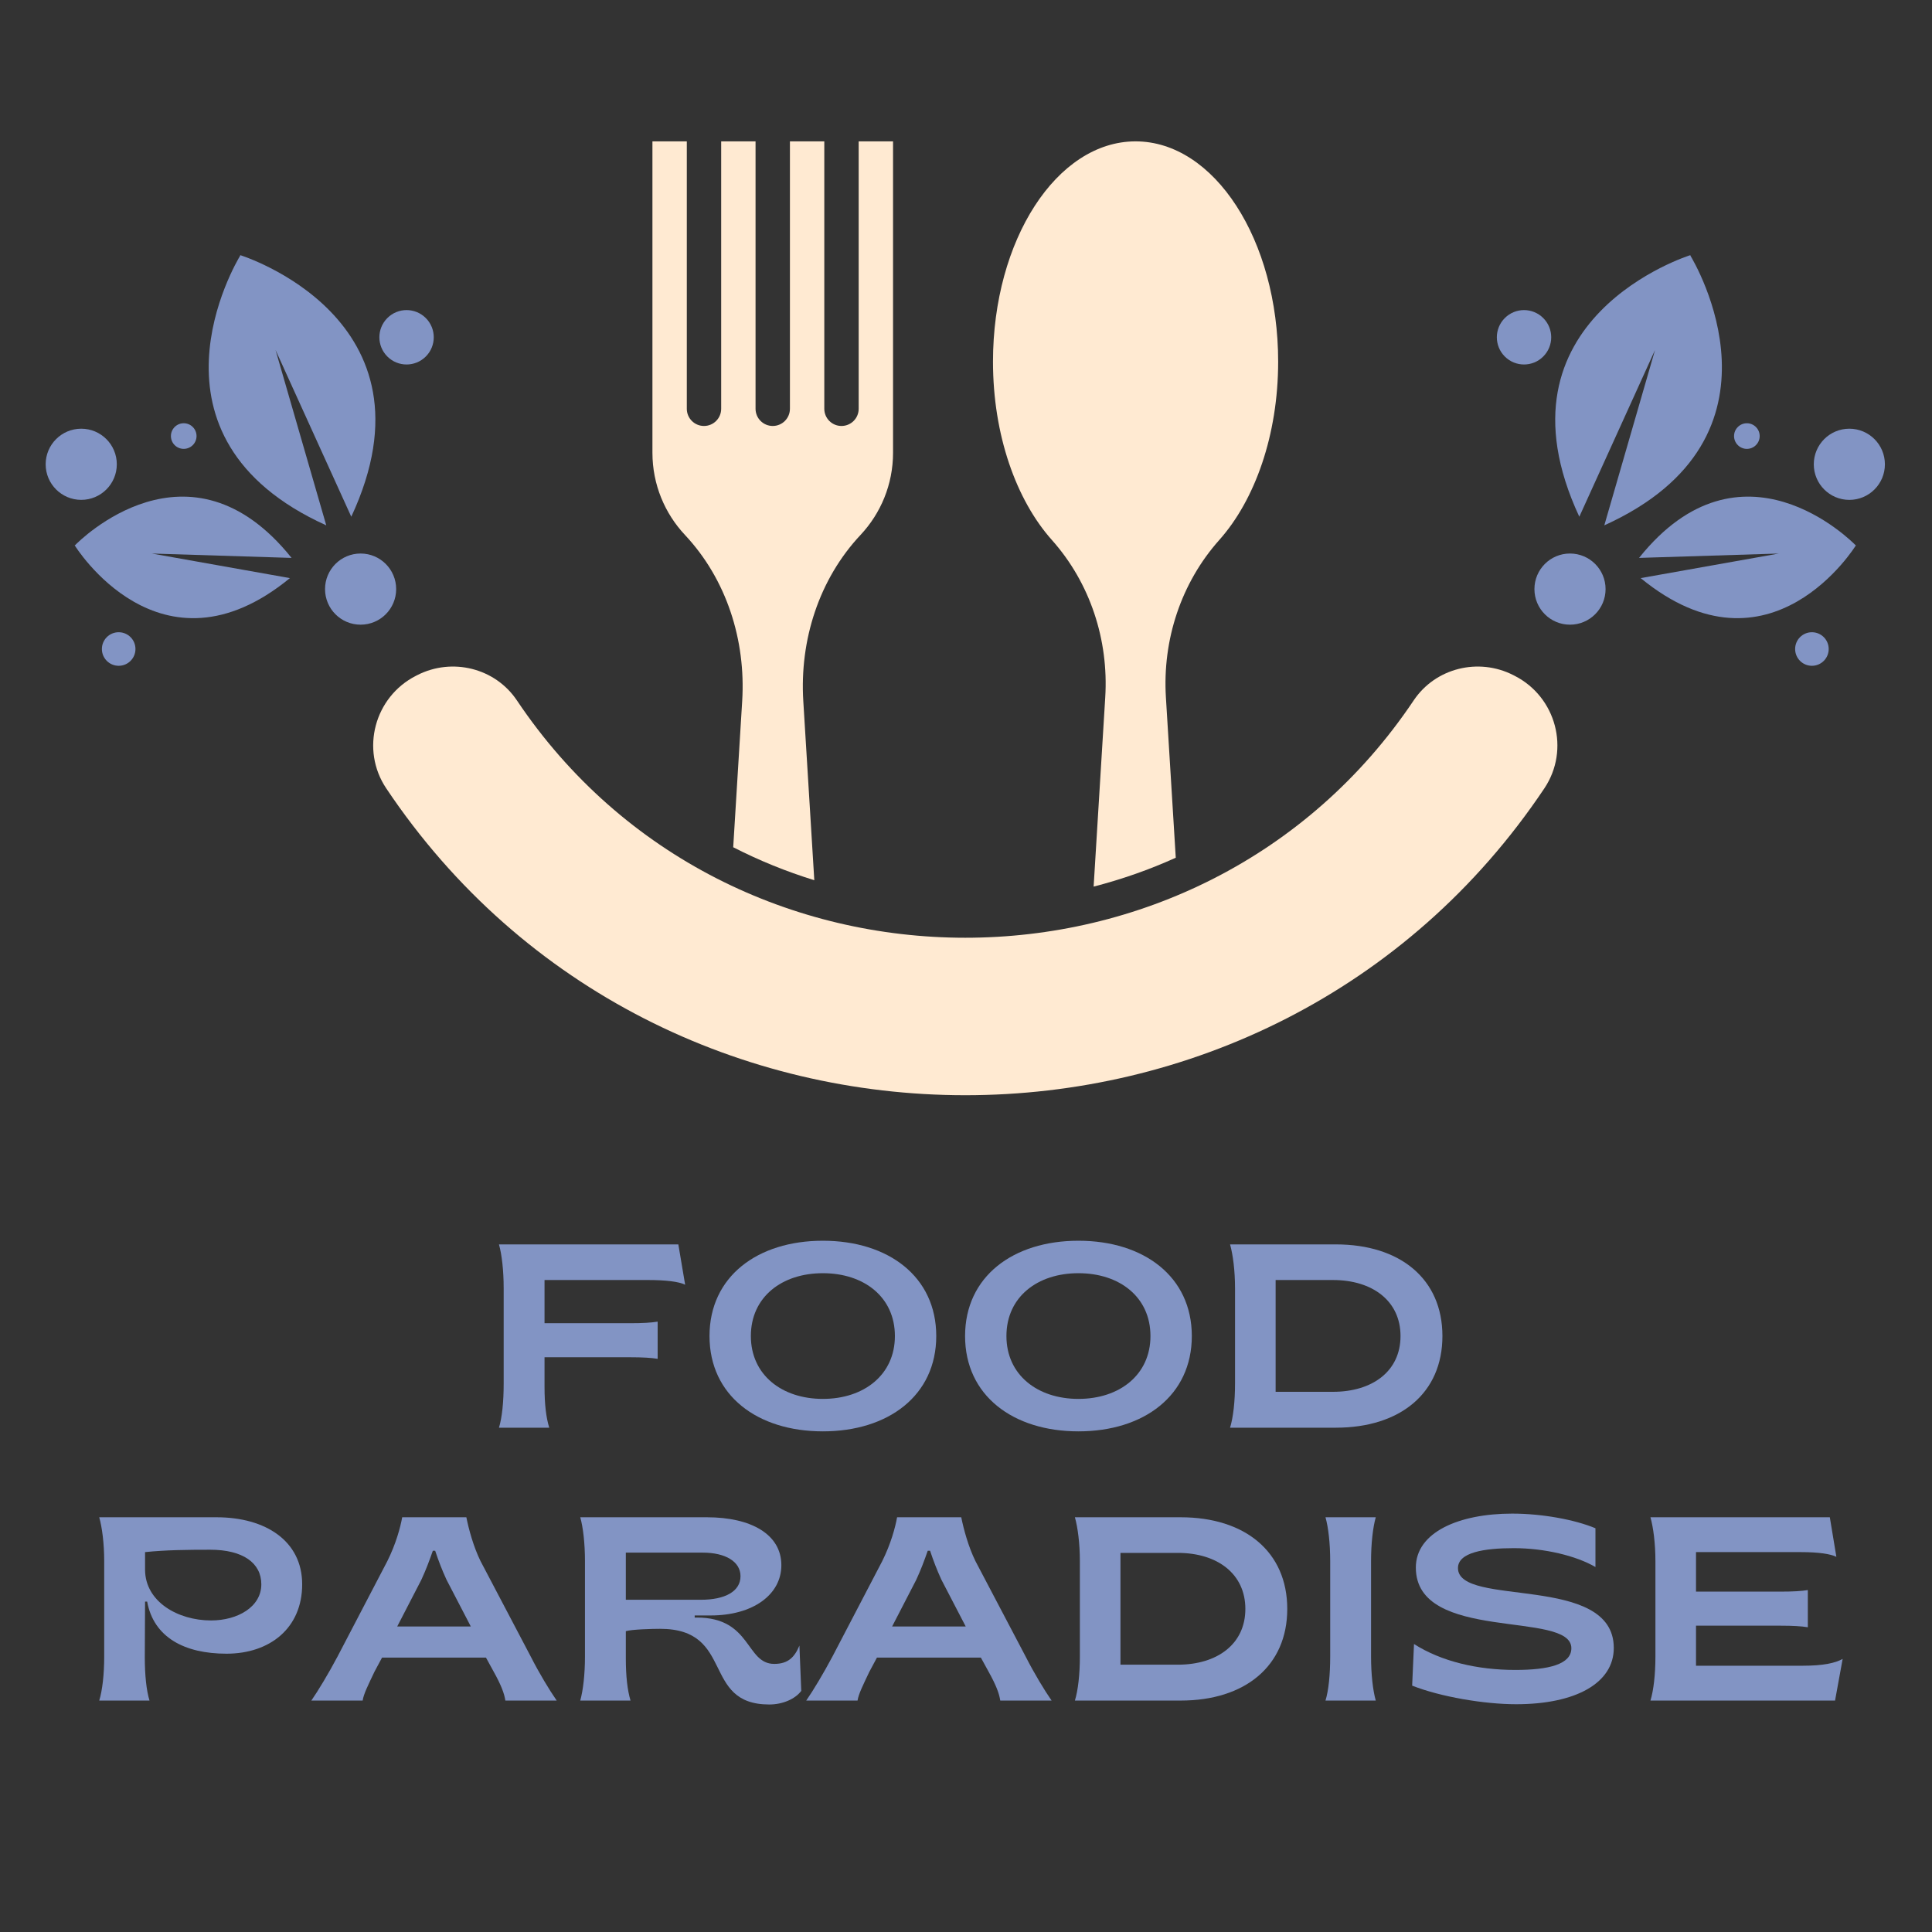 <svg xmlns="http://www.w3.org/2000/svg" xmlns:xlink="http://www.w3.org/1999/xlink" width="500" zoomAndPan="magnify" viewBox="0 0 375 375" height="500" preserveAspectRatio="xMidYMid meet" version="1.0"><rect x="0" y="0" width="375" height="375" fill="#333333" stroke="none"/><defs><g/><clipPath id="1624096f8f"><path d="M 8.875 83 L 23 83 L 23 98 L 8.875 98 Z M 8.875 83 " clip-rule="nonzero"/></clipPath><clipPath id="1984d3b25c"><path d="M 352 83 L 365.875 83 L 365.875 98 L 352 98 Z M 352 83 " clip-rule="nonzero"/></clipPath><clipPath id="f50f91789d"><path d="M 126 27.371 L 174 27.371 L 174 171 L 126 171 Z M 126 27.371 " clip-rule="nonzero"/></clipPath><clipPath id="a9cf9892ba"><path d="M 192 27.371 L 249 27.371 L 249 173 L 192 173 Z M 192 27.371 " clip-rule="nonzero"/></clipPath><clipPath id="41408ff52a"><path d="M 72 129 L 303 129 L 303 212.621 L 72 212.621 Z M 72 129 " clip-rule="nonzero"/></clipPath></defs><path fill="#8294c4" d="M 53.488 67.941 L 68.184 100.297 C 86.145 61.746 46.598 49.512 46.598 49.512 L 46.633 49.602 C 45.871 50.848 25.578 84.883 63.328 101.973 L 53.488 67.941 " fill-opacity="1" fill-rule="nonzero"/><path fill="#8294c4" d="M 29.469 107.441 L 56.273 112.211 C 31.07 132.871 14.48 105.824 14.48 105.824 L 14.555 105.836 C 15.332 105.035 36.742 83.496 56.594 108.289 L 29.469 107.441 " fill-opacity="1" fill-rule="nonzero"/><path fill="#8294c4" d="M 76.895 114.344 C 76.895 118.16 73.805 121.25 69.992 121.25 C 66.18 121.25 63.09 118.16 63.09 114.344 C 63.09 110.531 66.18 107.438 69.992 107.438 C 73.805 107.438 76.895 110.531 76.895 114.344 " fill-opacity="1" fill-rule="nonzero"/><g clip-path="url(#1624096f8f)"><path fill="#8294c4" d="M 15.77 97.023 C 11.957 97.023 8.863 93.93 8.863 90.117 C 8.863 86.305 11.957 83.211 15.77 83.211 C 19.582 83.211 22.672 86.305 22.672 90.117 C 22.672 93.93 19.582 97.023 15.77 97.023 " fill-opacity="1" fill-rule="nonzero"/></g><path fill="#8294c4" d="M 82.648 61.734 C 84.707 63.793 84.707 67.141 82.648 69.199 C 80.586 71.262 77.242 71.262 75.184 69.199 C 73.121 67.141 73.121 63.793 75.184 61.734 C 77.242 59.672 80.586 59.672 82.648 61.734 " fill-opacity="1" fill-rule="nonzero"/><path fill="#8294c4" d="M 37.418 82.879 C 38.391 83.852 38.391 85.426 37.418 86.398 C 36.445 87.367 34.871 87.367 33.902 86.398 C 32.934 85.426 32.934 83.852 33.902 82.879 C 34.871 81.91 36.445 81.91 37.418 82.879 " fill-opacity="1" fill-rule="nonzero"/><path fill="#8294c4" d="M 23.035 122.715 C 24.836 122.715 26.293 124.172 26.293 125.973 C 26.293 127.773 24.836 129.23 23.035 129.23 C 21.238 129.23 19.777 127.773 19.777 125.973 C 19.777 124.172 21.238 122.715 23.035 122.715 " fill-opacity="1" fill-rule="nonzero"/><path fill="#8294c4" d="M 321.238 67.941 L 306.543 100.297 C 288.582 61.742 328.129 49.512 328.129 49.512 L 328.094 49.602 C 328.855 50.848 349.148 84.883 311.395 101.969 L 321.238 67.941 " fill-opacity="1" fill-rule="nonzero"/><path fill="#8294c4" d="M 345.262 107.441 L 318.453 112.211 C 343.656 132.871 360.246 105.824 360.246 105.824 L 360.176 105.836 C 359.395 105.035 337.984 83.496 318.137 108.289 L 345.262 107.441 " fill-opacity="1" fill-rule="nonzero"/><path fill="#8294c4" d="M 297.832 114.344 C 297.832 118.16 300.922 121.25 304.734 121.25 C 308.547 121.25 311.641 118.16 311.641 114.344 C 311.641 110.531 308.547 107.438 304.734 107.438 C 300.922 107.438 297.832 110.531 297.832 114.344 " fill-opacity="1" fill-rule="nonzero"/><g clip-path="url(#1984d3b25c)"><path fill="#8294c4" d="M 358.957 97.027 C 362.77 97.027 365.859 93.934 365.859 90.121 C 365.859 86.305 362.77 83.211 358.957 83.211 C 355.145 83.211 352.055 86.305 352.055 90.121 C 352.055 93.934 355.145 97.027 358.957 97.027 " fill-opacity="1" fill-rule="nonzero"/></g><path fill="#8294c4" d="M 292.082 61.734 C 290.02 63.793 290.02 67.141 292.082 69.199 C 294.141 71.262 297.484 71.262 299.543 69.199 C 301.605 67.141 301.605 63.793 299.543 61.734 C 297.484 59.672 294.141 59.672 292.082 61.734 " fill-opacity="1" fill-rule="nonzero"/><path fill="#8294c4" d="M 337.309 82.883 C 336.336 83.852 336.336 85.426 337.309 86.398 C 338.277 87.371 339.855 87.371 340.824 86.398 C 341.797 85.426 341.797 83.852 340.824 82.883 C 339.855 81.91 338.277 81.91 337.309 82.883 " fill-opacity="1" fill-rule="nonzero"/><path fill="#8294c4" d="M 351.691 122.715 C 349.891 122.715 348.434 124.172 348.434 125.973 C 348.434 127.773 349.891 129.23 351.691 129.23 C 353.488 129.23 354.949 127.773 354.949 125.973 C 354.949 124.172 353.488 122.715 351.691 122.715 " fill-opacity="1" fill-rule="nonzero"/><g clip-path="url(#f50f91789d)"><path fill="#ffead2" d="M 144.059 136.062 L 142.316 164.449 C 147.348 167.023 152.613 169.168 158.055 170.848 L 155.918 136.062 C 155.195 124.27 158.945 112.449 167.027 103.832 C 170.941 99.66 173.34 94.047 173.34 87.871 L 173.34 27.438 L 166.668 27.438 L 166.668 79.344 C 166.668 81.188 165.176 82.68 163.332 82.68 C 161.488 82.68 159.996 81.188 159.996 79.344 L 159.996 27.438 L 153.324 27.438 L 153.324 79.344 C 153.324 81.188 151.832 82.68 149.988 82.68 C 148.148 82.68 146.652 81.188 146.652 79.344 L 146.652 27.438 L 139.98 27.438 L 139.98 79.344 C 139.98 81.188 138.488 82.68 136.645 82.68 C 134.805 82.68 133.309 81.188 133.309 79.344 L 133.309 27.438 L 126.637 27.438 L 126.637 87.871 C 126.637 94.047 129.035 99.66 132.949 103.832 C 141.031 112.449 144.781 124.27 144.059 136.062 " fill-opacity="1" fill-rule="nonzero"/></g><g clip-path="url(#a9cf9892ba)"><path fill="#ffead2" d="M 214.527 135.348 L 212.273 172.09 C 217.762 170.672 223.098 168.801 228.215 166.484 L 226.301 135.348 C 225.617 124.203 229.234 113.148 236.66 104.812 C 243.586 97.043 248.09 84.434 248.09 70.199 C 248.09 46.582 235.699 27.438 220.414 27.438 C 205.129 27.438 192.738 46.582 192.738 70.199 C 192.738 84.434 197.242 97.043 204.168 104.812 C 211.598 113.148 215.211 124.203 214.527 135.348 " fill-opacity="1" fill-rule="nonzero"/></g><g clip-path="url(#41408ff52a)"><path fill="#ffead2" d="M 294.004 131.18 C 293.914 131.133 293.824 131.086 293.73 131.039 C 286.969 127.594 278.625 129.645 274.395 135.949 C 253.809 166.664 220.586 182.016 187.363 182.016 C 154.141 182.016 120.918 166.664 100.332 135.949 C 96.105 129.645 87.758 127.594 80.996 131.039 C 80.902 131.086 80.812 131.133 80.723 131.18 C 72.68 135.281 69.941 145.5 74.961 153.008 C 101.523 192.723 144.445 212.582 187.363 212.582 C 230.285 212.582 273.203 192.723 299.766 153.008 C 304.785 145.5 302.047 135.281 294.004 131.18 " fill-opacity="1" fill-rule="nonzero"/></g><g fill="#8294c4" fill-opacity="1"><g transform="translate(92.732, 277.115)"><g><path d="M 4.117 0 L 13.875 0 C 13.266 -1.98 12.961 -4.523 12.961 -7.93 L 12.961 -13.672 L 29.582 -13.672 C 32.02 -13.672 33.699 -13.57 34.918 -13.367 L 34.918 -20.586 C 33.699 -20.383 32.02 -20.281 29.582 -20.281 L 12.961 -20.281 L 12.961 -28.664 L 33.035 -28.664 C 36.492 -28.664 39.035 -28.359 40.254 -27.75 L 38.934 -35.578 L 4.117 -35.578 C 4.676 -33.598 5.031 -30.496 5.031 -27.039 L 5.031 -8.539 C 5.031 -5.082 4.727 -1.98 4.117 0 Z M 4.117 0 "/></g></g></g><g fill="#8294c4" fill-opacity="1"><g transform="translate(135.426, 277.115)"><g><path d="M 24.293 0.711 C 37 0.711 46.301 -6.25 46.301 -17.789 C 46.301 -29.328 37 -36.289 24.293 -36.289 C 11.59 -36.289 2.289 -29.328 2.289 -17.789 C 2.289 -6.25 11.59 0.711 24.293 0.711 Z M 24.293 -5.59 C 16.316 -5.59 10.316 -10.266 10.316 -17.789 C 10.316 -25.363 16.316 -29.988 24.293 -29.988 C 32.273 -29.988 38.273 -25.363 38.273 -17.789 C 38.273 -10.266 32.273 -5.59 24.293 -5.59 Z M 24.293 -5.59 "/></g></g></g><g fill="#8294c4" fill-opacity="1"><g transform="translate(185.031, 277.115)"><g><path d="M 24.293 0.711 C 37 0.711 46.301 -6.25 46.301 -17.789 C 46.301 -29.328 37 -36.289 24.293 -36.289 C 11.59 -36.289 2.289 -29.328 2.289 -17.789 C 2.289 -6.25 11.59 0.711 24.293 0.711 Z M 24.293 -5.59 C 16.316 -5.59 10.316 -10.266 10.316 -17.789 C 10.316 -25.363 16.316 -29.988 24.293 -29.988 C 32.273 -29.988 38.273 -25.363 38.273 -17.789 C 38.273 -10.266 32.273 -5.59 24.293 -5.59 Z M 24.293 -5.59 "/></g></g></g><g fill="#8294c4" fill-opacity="1"><g transform="translate(234.637, 277.115)"><g><path d="M 4.117 0 L 24.652 0 C 37.152 0 45.336 -6.711 45.336 -17.789 C 45.336 -28.867 37.152 -35.578 24.652 -35.578 L 4.117 -35.578 C 4.676 -33.598 5.082 -30.496 5.082 -27.039 L 5.082 -8.539 C 5.082 -5.082 4.727 -1.98 4.117 0 Z M 12.961 -6.965 L 12.961 -28.664 L 24.09 -28.664 C 31.766 -28.664 37.203 -24.602 37.203 -17.789 C 37.203 -10.977 31.766 -6.965 24.09 -6.965 Z M 12.961 -6.965 "/></g></g></g><g fill="#8294c4" fill-opacity="1"><g transform="translate(15.144, 330.079)"><g><path d="M 4.117 0 L 13.875 0 C 13.266 -1.98 12.961 -4.98 12.961 -8.387 L 13.012 -19.211 L 13.418 -19.211 C 14.688 -12.25 20.688 -9.098 28.816 -9.098 C 37.254 -9.098 43.508 -14.078 43.508 -22.566 C 43.508 -30.953 36.441 -35.578 26.887 -35.578 L 4.117 -35.578 C 4.676 -33.598 5.082 -30.496 5.082 -27.039 L 5.082 -8.539 C 5.082 -5.082 4.727 -1.98 4.117 0 Z M 25.82 -15.551 C 19.414 -15.551 13.062 -19.16 13.012 -25.363 L 13.012 -28.816 C 17.027 -29.227 21.094 -29.277 25.668 -29.277 C 31.969 -29.277 35.578 -26.734 35.578 -22.566 C 35.578 -18.195 31.004 -15.551 25.82 -15.551 Z M 25.82 -15.551 "/></g></g></g><g fill="#8294c4" fill-opacity="1"><g transform="translate(61.039, 330.079)"><g><path d="M -0.609 0 L 9.352 0 C 9.555 -1.32 10.418 -3 11.641 -5.59 L 13.113 -8.336 L 33.289 -8.336 L 34.766 -5.641 C 36.238 -3 36.848 -1.371 37.051 0 L 47.016 0 C 45.641 -1.98 43.66 -5.234 41.98 -8.539 L 32.223 -27.09 C 30.852 -29.887 29.938 -33.289 29.48 -35.578 L 17.027 -35.578 C 16.672 -33.598 15.809 -30.395 14.129 -27.039 L 4.473 -8.539 C 2.746 -5.285 0.762 -1.98 -0.609 0 Z M 16.062 -14.383 L 20.738 -23.43 C 21.652 -25.414 22.262 -27.039 22.973 -29.074 L 23.43 -29.074 C 24.09 -27.09 24.754 -25.363 25.617 -23.48 L 30.344 -14.383 Z M 16.062 -14.383 "/></g></g></g><g fill="#8294c4" fill-opacity="1"><g transform="translate(108.459, 330.079)"><g><path d="M 40.863 0.762 C 43.457 0.762 45.895 -0.305 47.066 -1.879 L 46.707 -10.672 C 45.793 -8.488 44.574 -7.117 41.828 -7.117 C 36.238 -7.117 37.457 -16.113 26.785 -16.113 L 26.379 -16.113 L 26.379 -16.52 L 29.48 -16.52 C 37.66 -16.52 43.203 -20.535 43.203 -26.277 C 43.203 -32.273 37.305 -35.578 28.766 -35.578 L 4.168 -35.578 C 4.727 -33.598 5.082 -30.496 5.082 -27.039 L 5.082 -8.539 C 5.082 -5.082 4.727 -2.031 4.168 0 L 13.926 0 C 13.316 -2.031 13.012 -4.777 13.012 -8.184 L 13.012 -13.469 C 14.18 -13.824 18.195 -13.926 19.668 -13.926 C 34.258 -13.926 27.598 0.762 40.863 0.762 Z M 13.012 -19.566 L 13.012 -28.715 L 27.953 -28.715 C 32.324 -28.715 35.273 -26.988 35.273 -24.141 C 35.273 -21.195 32.273 -19.566 27.598 -19.566 Z M 13.012 -19.566 "/></g></g></g><g fill="#8294c4" fill-opacity="1"><g transform="translate(157.099, 330.079)"><g><path d="M -0.609 0 L 9.352 0 C 9.555 -1.32 10.418 -3 11.641 -5.59 L 13.113 -8.336 L 33.289 -8.336 L 34.766 -5.641 C 36.238 -3 36.848 -1.371 37.051 0 L 47.016 0 C 45.641 -1.98 43.66 -5.234 41.98 -8.539 L 32.223 -27.09 C 30.852 -29.887 29.938 -33.289 29.48 -35.578 L 17.027 -35.578 C 16.672 -33.598 15.809 -30.395 14.129 -27.039 L 4.473 -8.539 C 2.746 -5.285 0.762 -1.98 -0.609 0 Z M 16.062 -14.383 L 20.738 -23.43 C 21.652 -25.414 22.262 -27.039 22.973 -29.074 L 23.43 -29.074 C 24.09 -27.09 24.754 -25.363 25.617 -23.48 L 30.344 -14.383 Z M 16.062 -14.383 "/></g></g></g><g fill="#8294c4" fill-opacity="1"><g transform="translate(204.52, 330.079)"><g><path d="M 4.117 0 L 24.652 0 C 37.152 0 45.336 -6.711 45.336 -17.789 C 45.336 -28.867 37.152 -35.578 24.652 -35.578 L 4.117 -35.578 C 4.676 -33.598 5.082 -30.496 5.082 -27.039 L 5.082 -8.539 C 5.082 -5.082 4.727 -1.98 4.117 0 Z M 12.961 -6.965 L 12.961 -28.664 L 24.09 -28.664 C 31.766 -28.664 37.203 -24.602 37.203 -17.789 C 37.203 -10.977 31.766 -6.965 24.09 -6.965 Z M 12.961 -6.965 "/></g></g></g><g fill="#8294c4" fill-opacity="1"><g transform="translate(253.16, 330.079)"><g><path d="M 4.117 0 L 13.875 0 C 13.316 -1.98 12.961 -5.082 12.961 -8.539 L 12.961 -27.039 C 12.961 -30.496 13.316 -33.598 13.875 -35.578 L 4.117 -35.578 C 4.676 -33.598 5.031 -30.496 5.031 -27.039 L 5.031 -8.539 C 5.031 -5.082 4.727 -1.98 4.117 0 Z M 4.117 0 "/></g></g></g><g fill="#8294c4" fill-opacity="1"><g transform="translate(272.219, 330.079)"><g><path d="M 22.059 0.711 C 33.648 0.711 41.016 -3.406 41.016 -10.215 C 41.016 -24.754 10.773 -17.992 10.773 -25.719 C 10.773 -28.766 15.859 -29.582 21.602 -29.582 C 27.598 -29.582 33.699 -28.105 37.457 -25.922 L 37.457 -33.445 C 33.445 -35.121 27.09 -36.289 21.297 -36.289 C 10.977 -36.289 2.594 -32.68 2.594 -25.82 C 2.594 -11.129 32.781 -17.586 32.781 -10.164 C 32.781 -7.016 28.359 -5.945 21.906 -5.945 C 14.586 -5.945 7.574 -7.574 2.238 -10.977 L 1.879 -2.898 C 7.422 -0.711 15.91 0.711 22.059 0.711 Z M 22.059 0.711 "/></g></g></g><g fill="#8294c4" fill-opacity="1"><g transform="translate(316.234, 330.079)"><g><path d="M 4.117 0 L 39.949 0 L 41.422 -8.082 C 39.949 -7.27 37.66 -6.762 33.648 -6.762 L 12.961 -6.762 L 12.961 -14.535 L 29.328 -14.535 C 31.766 -14.535 33.445 -14.434 34.664 -14.23 L 34.664 -21.449 C 33.445 -21.246 31.766 -21.145 29.328 -21.145 L 12.961 -21.145 L 12.961 -28.816 L 33.289 -28.816 C 36.797 -28.816 39.035 -28.461 40.203 -27.902 L 38.934 -35.578 L 4.117 -35.578 C 4.676 -33.598 5.082 -30.496 5.082 -27.039 L 5.082 -8.539 C 5.082 -5.082 4.727 -1.98 4.117 0 Z M 4.117 0 "/></g></g></g></svg>